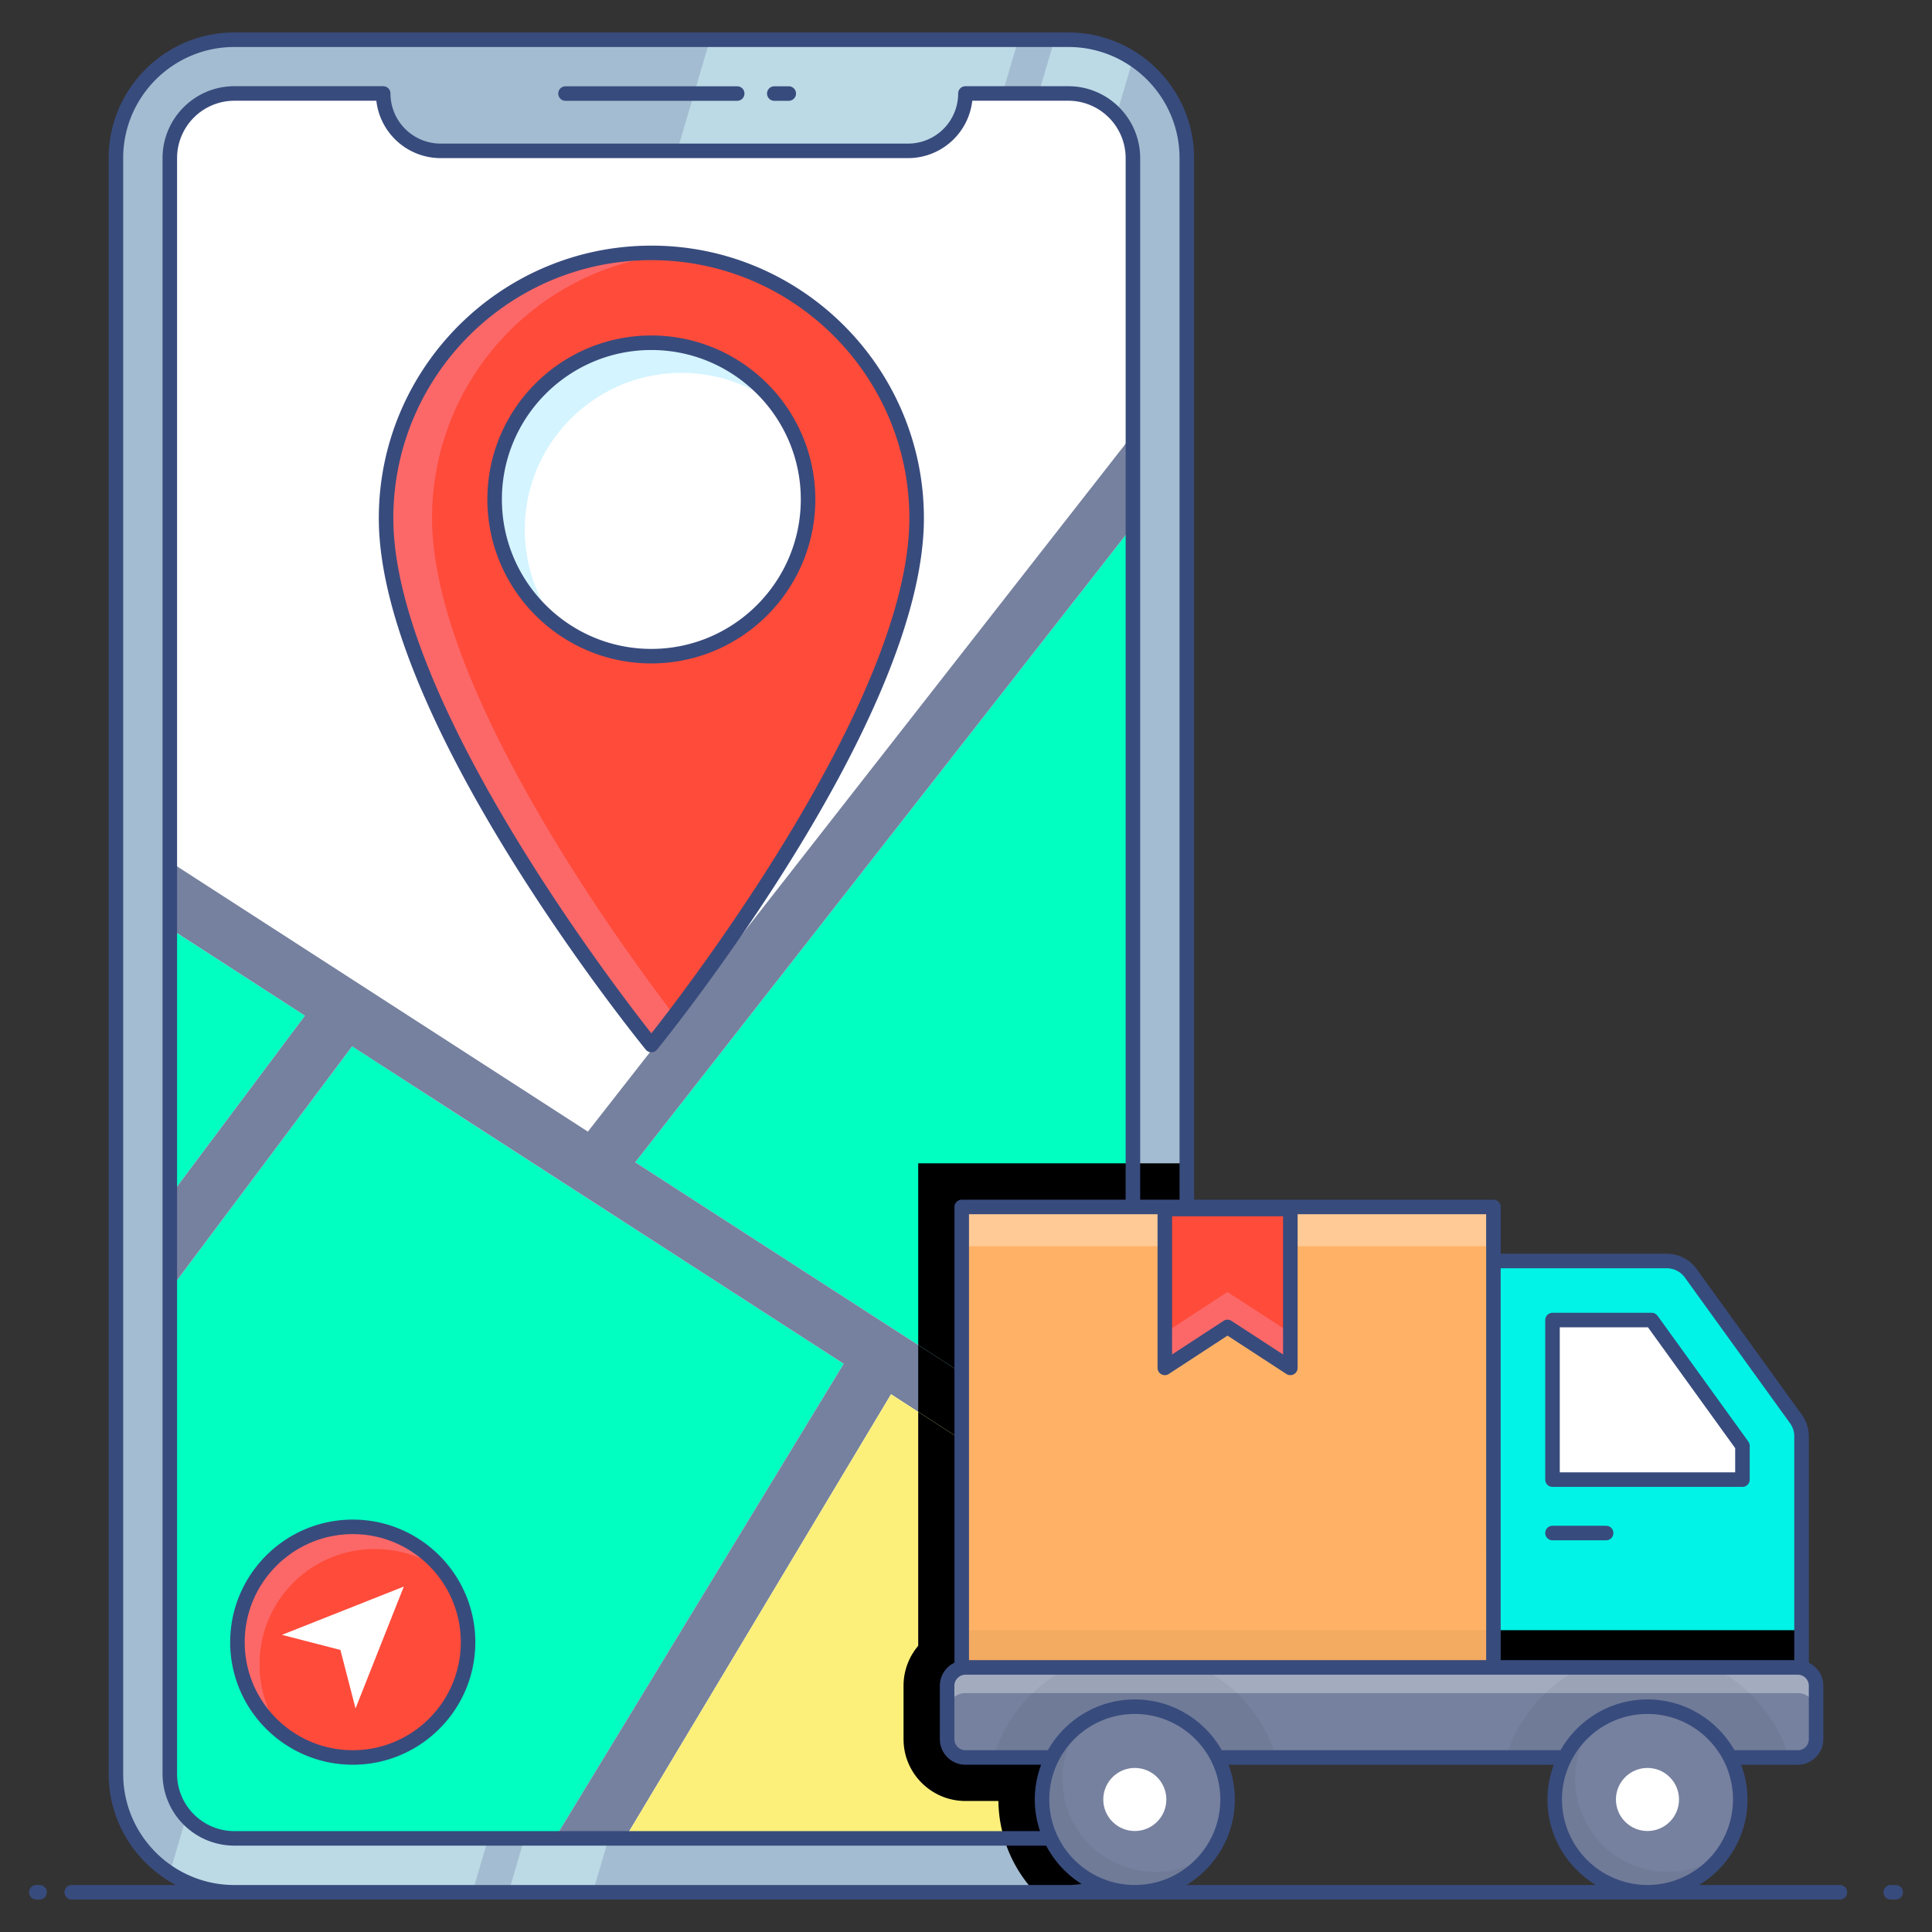 <svg xmlns="http://www.w3.org/2000/svg" version="1.1" xmlns:xlink="http://www.w3.org/1999/xlink" width="512" height="512" x="0" y="0" viewBox="0 0 133 133" style="enable-background:new 0 0 512 512" xml:space="preserve" class="hovered-paths"><rect x="0" y="0" width="133" height="133" fill="#333333" stroke="none"/><g><path fill="#a4bcd1" d="M81.69 10.872v111.24c0 3.13-1.75 5.85-4.34 7.21-1.12.6-2.42.94-3.79.94H16.13c-1.63 0-3.16-.48-4.43-1.33a8.085 8.085 0 0 1-3.72-6.82V10.872c0-4.49 3.66-8.14 8.15-8.14h57.43c1.63 0 3.15.48 4.44 1.33a8.101 8.101 0 0 1 3.69 6.81z" opacity="1" data-original="#a4bcd1" class="hovered-path"></path><path d="M81.69 80.082v42.03c0 3.13-1.75 5.85-4.34 7.21-1.12.6-2.42.94-3.79.94h-2.31a9.317 9.317 0 0 1-2.52-6.28h-2.27c-2.35 0-4.26-1.91-4.26-4.25v-3.69c0-1.04.38-2 1.01-2.75v-33.21z" opacity="1" fill="#00000005" data-original="#00000005"></path><path fill="#bcdae6" d="m70.098 2.738-37.58 127.525h-16.39a8.051 8.051 0 0 1-4.443-1.323L48.873 2.738zM77.995 4.062 40.808 130.263H35.01L72.59 2.738h.956c1.64 0 3.17.485 4.45 1.324z" opacity="1" data-original="#bcdae6"></path><path fill="#ffffff" d="M77.994 10.876v111.237c0 2.45-1.995 4.445-4.435 4.445H16.13c-2.44 0-4.435-1.995-4.435-4.445V10.876c0-2.44 1.995-4.446 4.435-4.446h10.255c0 2.182 1.778 3.96 3.95 3.96h32.182a3.95 3.95 0 0 0 3.949-3.96h7.092c2.44 0 4.435 2.006 4.435 4.446z" opacity="1" data-original="#ffffff" class=""></path><path fill="#00ffc1" d="M77.97 36.222v65.9l-14.76-9.53-19.48-12.58z" opacity="1" data-original="#00ffc1" class=""></path><path d="M77.97 80.082v22.04l-14.76-9.53v-12.51z" opacity="1" fill="#00000005" data-original="#00000005"></path><path fill="#00ffc1" d="M58.08 93.882 38.19 126.56H16.13c-2.44 0-4.435-1.995-4.435-4.445v-14.38c.01 0 .02-.01.02-.01v-18.96l12.53-16.738 6.368 4.125z" opacity="1" data-original="#00ffc1" class=""></path><path fill="#76819f50" d="m77.97 36.222-34.24 43.79 19.48 12.58 14.76 9.53v4.6l-14.76-9.53-1.87-1.21-18.33 30.59h-4.83l19.9-32.69-33.84-21.85-12.53 16.74v-6.46l9.27-12.39-9.27-5.99v-4.6l28.76 18.57 37.5-47.97z" opacity="1" data-original="#76819f50"></path><path d="M77.97 102.122v4.6l-14.76-9.53v-4.6z" opacity="1" fill="#00000005" data-original="#00000005"></path><path fill="#fcf07b" d="M77.97 106.722v15.41c0 2.45-1.99 4.44-4.45 4.44H43.01l18.33-30.59 1.87 1.21z" opacity="1" data-original="#fcf07b"></path><path d="M77.97 106.722v15.41c0 2.45-1.99 4.44-4.45 4.44h-4.39c-.25-.82-.39-1.69-.4-2.59h-2.27c-2.35 0-4.26-1.91-4.26-4.25v-3.69c0-1.04.38-2 1.01-2.75v-16.1z" opacity="1" fill="#00000005" data-original="#00000005"></path><path fill="#00ffc1" d="m11.71 82.309 9.273-12.387-9.273-5.986z" opacity="1" data-original="#00ffc1" class=""></path><path fill="#ff4b3a" d="M63.101 35.674c0 13.81-18.26 36.267-18.26 36.267S26.578 49.485 26.578 35.674c0-10.085 8.18-18.265 18.265-18.265s18.26 8.18 18.26 18.265z" opacity="1" data-original="#ff4b3a"></path><path fill="#fc6868" d="M29.741 35.673c0 11.31 12.244 28.418 16.681 34.242-.987 1.29-1.582 2.027-1.582 2.027s-18.264-22.46-18.264-36.27c0-10.082 8.18-18.263 18.264-18.263.533 0 1.058.027 1.582.08-9.345.792-16.68 8.634-16.68 18.184z" opacity="1" data-original="#fc6868"></path><path fill="#ffffff" d="M55.627 34.378c0 5.96-4.833 10.793-10.793 10.793-5.95 0-10.783-4.833-10.783-10.793 0-5.95 4.833-10.783 10.783-10.783 5.96 0 10.793 4.833 10.793 10.783z" opacity="1" data-original="#ffffff" class=""></path><path fill="#d4f4ff" d="M53.438 27.866a10.725 10.725 0 0 0-6.527-2.196c-5.948 0-10.785 4.837-10.785 10.785 0 2.454.818 4.722 2.196 6.527a10.785 10.785 0 0 1-4.268-8.607c0-5.949 4.828-10.777 10.777-10.777 3.512 0 6.633 1.672 8.607 4.268z" opacity="1" data-original="#d4f4ff"></path><path fill="#00f3e6" d="M102.809 86.808v27.98h21.209V98.873c0-.428-.135-.844-.385-1.19l-7.242-10.032a2.033 2.033 0 0 0-1.649-.843H102.81z" opacity="1" data-original="#00f3e6"></path><path d="M102.806 112.222h21.207v2.561h-21.207z" opacity="1" fill="#00000005" data-original="#00000005"></path><path fill="#ffffff" d="M106.875 101.858V90.874h6.829l6.247 8.657v2.327z" opacity="1" data-original="#ffffff" class=""></path><path fill="#ffb266" d="M66.206 83.087h36.602v31.702H66.206z" opacity="1" data-original="#ffb266"></path><path fill="#fff" d="M66.205 83.229h36.601v2.561H66.205z" opacity=".31"></path><path d="M66.205 112.222h36.601v2.561H66.205z" opacity=".05"></path><path fill="#76819f" d="M65.2 116.039v3.691c0 .69.566 1.256 1.256 1.256h57.306a1.26 1.26 0 0 0 1.256-1.256v-3.691a1.26 1.26 0 0 0-1.256-1.256H66.456a1.26 1.26 0 0 0-1.256 1.256z"></path><path fill="#a3acbf" d="M65.2 116.039v1.77c0-.69.566-1.255 1.256-1.255h57.306c.69 0 1.256.565 1.256 1.255v-1.77a1.26 1.26 0 0 0-1.256-1.256H66.456a1.26 1.26 0 0 0-1.256 1.256z"></path><path d="M103.672 120.986h19.475a10.145 10.145 0 0 0-5.236-6.203h-8.99a10.164 10.164 0 0 0-5.249 6.203zM68.377 120.986h19.487a10.165 10.165 0 0 0-5.248-6.203h-8.99a10.165 10.165 0 0 0-5.249 6.203z" opacity=".05"></path><path fill="#62809e" d="M110.566 105.536h-3.691"></path><path fill="#ff4b3a" d="M80.187 83.229v10.937l4.313-2.819 4.327 2.82V83.228z"></path><path fill="#fc6868" d="M80.192 91.755v2.411l4.307-2.813 4.332 2.813v-2.41L84.5 88.942z"></path><circle cx="113.413" cy="123.877" r="6.386" fill="#76819f"></circle><path d="M107.025 123.874a6.393 6.393 0 0 0 6.39 6.391 6.325 6.325 0 0 0 5.149-2.637 6.274 6.274 0 0 1-3.742 1.23 6.393 6.393 0 0 1-6.39-6.39c0-1.394.451-2.687 1.23-3.742a6.325 6.325 0 0 0-2.637 5.148z" opacity=".05"></path><circle cx="78.121" cy="123.877" r="6.386" fill="#76819f"></circle><path d="M71.73 123.874a6.393 6.393 0 0 0 11.576 3.742 6.342 6.342 0 0 1-3.779 1.243 6.393 6.393 0 0 1-6.391-6.391c0-1.394.452-2.687 1.23-3.742a6.325 6.325 0 0 0-2.636 5.148z" opacity=".05"></path><circle cx="78.121" cy="123.877" r="2.171" fill="#fff"></circle><circle cx="113.413" cy="123.877" r="2.171" fill="#fff"></circle><path fill="#ff4b3a" d="M32.221 113.051a7.935 7.935 0 0 1-7.934 7.934 7.938 7.938 0 1 1 7.934-7.934z"></path><path fill="#fc6868" d="M30.606 108.243c-1.34-1.01-3-1.61-4.8-1.61-4.39 0-7.94 3.55-7.94 7.94a8 8 0 0 0 1.59 4.78 7.92 7.92 0 0 1-3.11-6.3c0-4.39 3.55-7.94 7.94-7.94 2.58 0 4.87 1.23 6.32 3.13z"></path><g fill="#384b7d"><path d="M2.723 129.765H2.5a.5.5 0 1 0 0 1h.223a.5.5 0 1 0 0-1zM126.66 129.765h-9.695c2.777-1.682 4.08-5.1 2.897-8.28h3.898c.97 0 1.76-.79 1.76-1.76v-3.68c0-.698-.412-1.298-1.002-1.582v-15.59c0-.536-.166-1.05-.48-1.483l-7.242-10.031a2.539 2.539 0 0 0-2.054-1.051H103.31v-3.221a.5.5 0 0 0-.5-.5H82.2V10.885c0-4.77-3.88-8.65-8.65-8.65H16.13c-4.77 0-8.65 3.88-8.65 8.65v111.23c0 3.316 1.878 6.199 4.625 7.65H4.94a.5.5 0 1 0 0 1h121.72a.5.5 0 1 0 0-1zM77.49 82.587H66.206a.5.5 0 0 0-.5.5v31.374a1.758 1.758 0 0 0-1.006 1.584v3.68c0 .97.79 1.76 1.76 1.76h5.212a6.839 6.839 0 0 0-.437 2.392c0 .761.13 1.492.359 2.178H16.13a3.945 3.945 0 0 1-3.94-3.94V10.885a3.95 3.95 0 0 1 3.94-3.95h9.778a4.457 4.457 0 0 0 4.422 3.95h32.19a4.45 4.45 0 0 0 4.412-3.95h6.618a3.95 3.95 0 0 1 3.94 3.95zm-5.255 41.29c0-3.246 2.64-5.887 5.886-5.887s5.886 2.64 5.886 5.887c0 3.245-2.64 5.886-5.886 5.886s-5.886-2.64-5.886-5.886zm12.335-2.392h22.394a6.839 6.839 0 0 0-.437 2.392c0 2.496 1.34 4.68 3.334 5.888H81.673c2.777-1.682 4.08-5.1 2.897-8.28zm28.843 8.278a5.893 5.893 0 0 1-5.886-5.886c0-3.246 2.64-5.887 5.886-5.887s5.886 2.64 5.886 5.887a5.893 5.893 0 0 1-5.886 5.886zm11.107-10.038c0 .426-.333.76-.76.76H119.4c-1.185-2.084-3.422-3.495-5.986-3.495s-4.8 1.411-5.986 3.495h-23.32c-1.185-2.084-3.422-3.495-5.986-3.495s-4.8 1.411-5.986 3.495H66.46a.76.76 0 0 1-.76-.76v-3.68c0-.406.34-.747.744-.757h57.333c.41.01.743.344.743.757v3.68zm-9.778-32.417c.491 0 .956.238 1.244.636l7.242 10.031c.19.263.29.573.29.898v15.412h-20.21V87.308zm-12.433 26.977H66.706V83.587h12.981v10.58a.5.5 0 0 0 .774.418l4.04-2.64 4.054 2.64a.5.5 0 0 0 .773-.419v-10.58h12.98zM80.687 83.729h7.64v9.515l-3.554-2.316a.498.498 0 0 0-.546.001l-3.54 2.313zM16.13 129.765c-4.218 0-7.65-3.432-7.65-7.65V10.885c0-4.218 3.432-7.65 7.65-7.65h57.42c4.219 0 7.65 3.432 7.65 7.65v71.702h-2.71V10.885c0-2.73-2.216-4.95-4.94-4.95h-7.09a.5.5 0 0 0-.5.5 3.449 3.449 0 0 1-3.44 3.45H30.33a3.454 3.454 0 0 1-3.45-3.45.5.5 0 0 0-.5-.5H16.13c-2.724 0-4.94 2.22-4.94 4.95v111.23a4.945 4.945 0 0 0 4.94 4.94h55.888a6.927 6.927 0 0 0 2.44 2.642c-.301.035-.603.068-.908.068zM130.5 129.765h-.34a.5.5 0 1 0 0 1h.34a.5.5 0 1 0 0-1z"></path><path d="M44.841 16.91c-10.346 0-18.764 8.417-18.764 18.764 0 13.83 17.626 35.66 18.377 36.582a.5.5 0 0 0 .775 0c.75-.922 18.373-22.753 18.373-36.582 0-10.347-8.416-18.765-18.76-18.765zm0 54.227c-2.635-3.346-17.764-23.1-17.764-35.463 0-9.795 7.969-17.765 17.764-17.765 9.793 0 17.76 7.97 17.76 17.765 0 12.363-15.125 32.117-17.76 35.463z"></path><path d="M44.834 23.095c-6.221 0-11.283 5.061-11.283 11.283 0 6.227 5.062 11.293 11.283 11.293 6.228 0 11.293-5.066 11.293-11.293 0-6.222-5.065-11.283-11.293-11.283zm0 21.576c-5.67 0-10.283-4.617-10.283-10.293 0-5.67 4.613-10.283 10.283-10.283 5.676 0 10.293 4.613 10.293 10.283 0 5.676-4.617 10.293-10.293 10.293zM38.929 6.94h11.82a.5.5 0 1 0 0-1H38.93a.5.5 0 1 0 0 1zM53.303 6.94h.995a.5.5 0 1 0 0-1h-.995a.5.5 0 1 0 0 1zM106.875 102.358h13.076a.5.5 0 0 0 .5-.5v-2.327a.5.5 0 0 0-.095-.293l-6.247-8.656a.5.5 0 0 0-.405-.208h-6.83a.5.5 0 0 0-.5.5v10.984a.5.5 0 0 0 .5.5zm.5-10.984h6.073l6.003 8.318v1.666h-12.076zM106.875 106.035h3.691a.5.5 0 1 0 0-1h-3.691a.5.5 0 1 0 0 1zM24.288 104.61c-4.655 0-8.442 3.787-8.442 8.442 0 4.65 3.787 8.433 8.442 8.433 4.65 0 8.433-3.783 8.433-8.433 0-4.655-3.783-8.442-8.433-8.442zm0 15.875c-4.103 0-7.442-3.334-7.442-7.433 0-4.104 3.339-7.442 7.442-7.442 4.099 0 7.433 3.338 7.433 7.442 0 4.099-3.334 7.433-7.433 7.433z"></path></g><path fill="#fff" d="m24.475 117.61-1.04-4.026-4.026-1.04 8.39-3.324z"></path></g></svg>